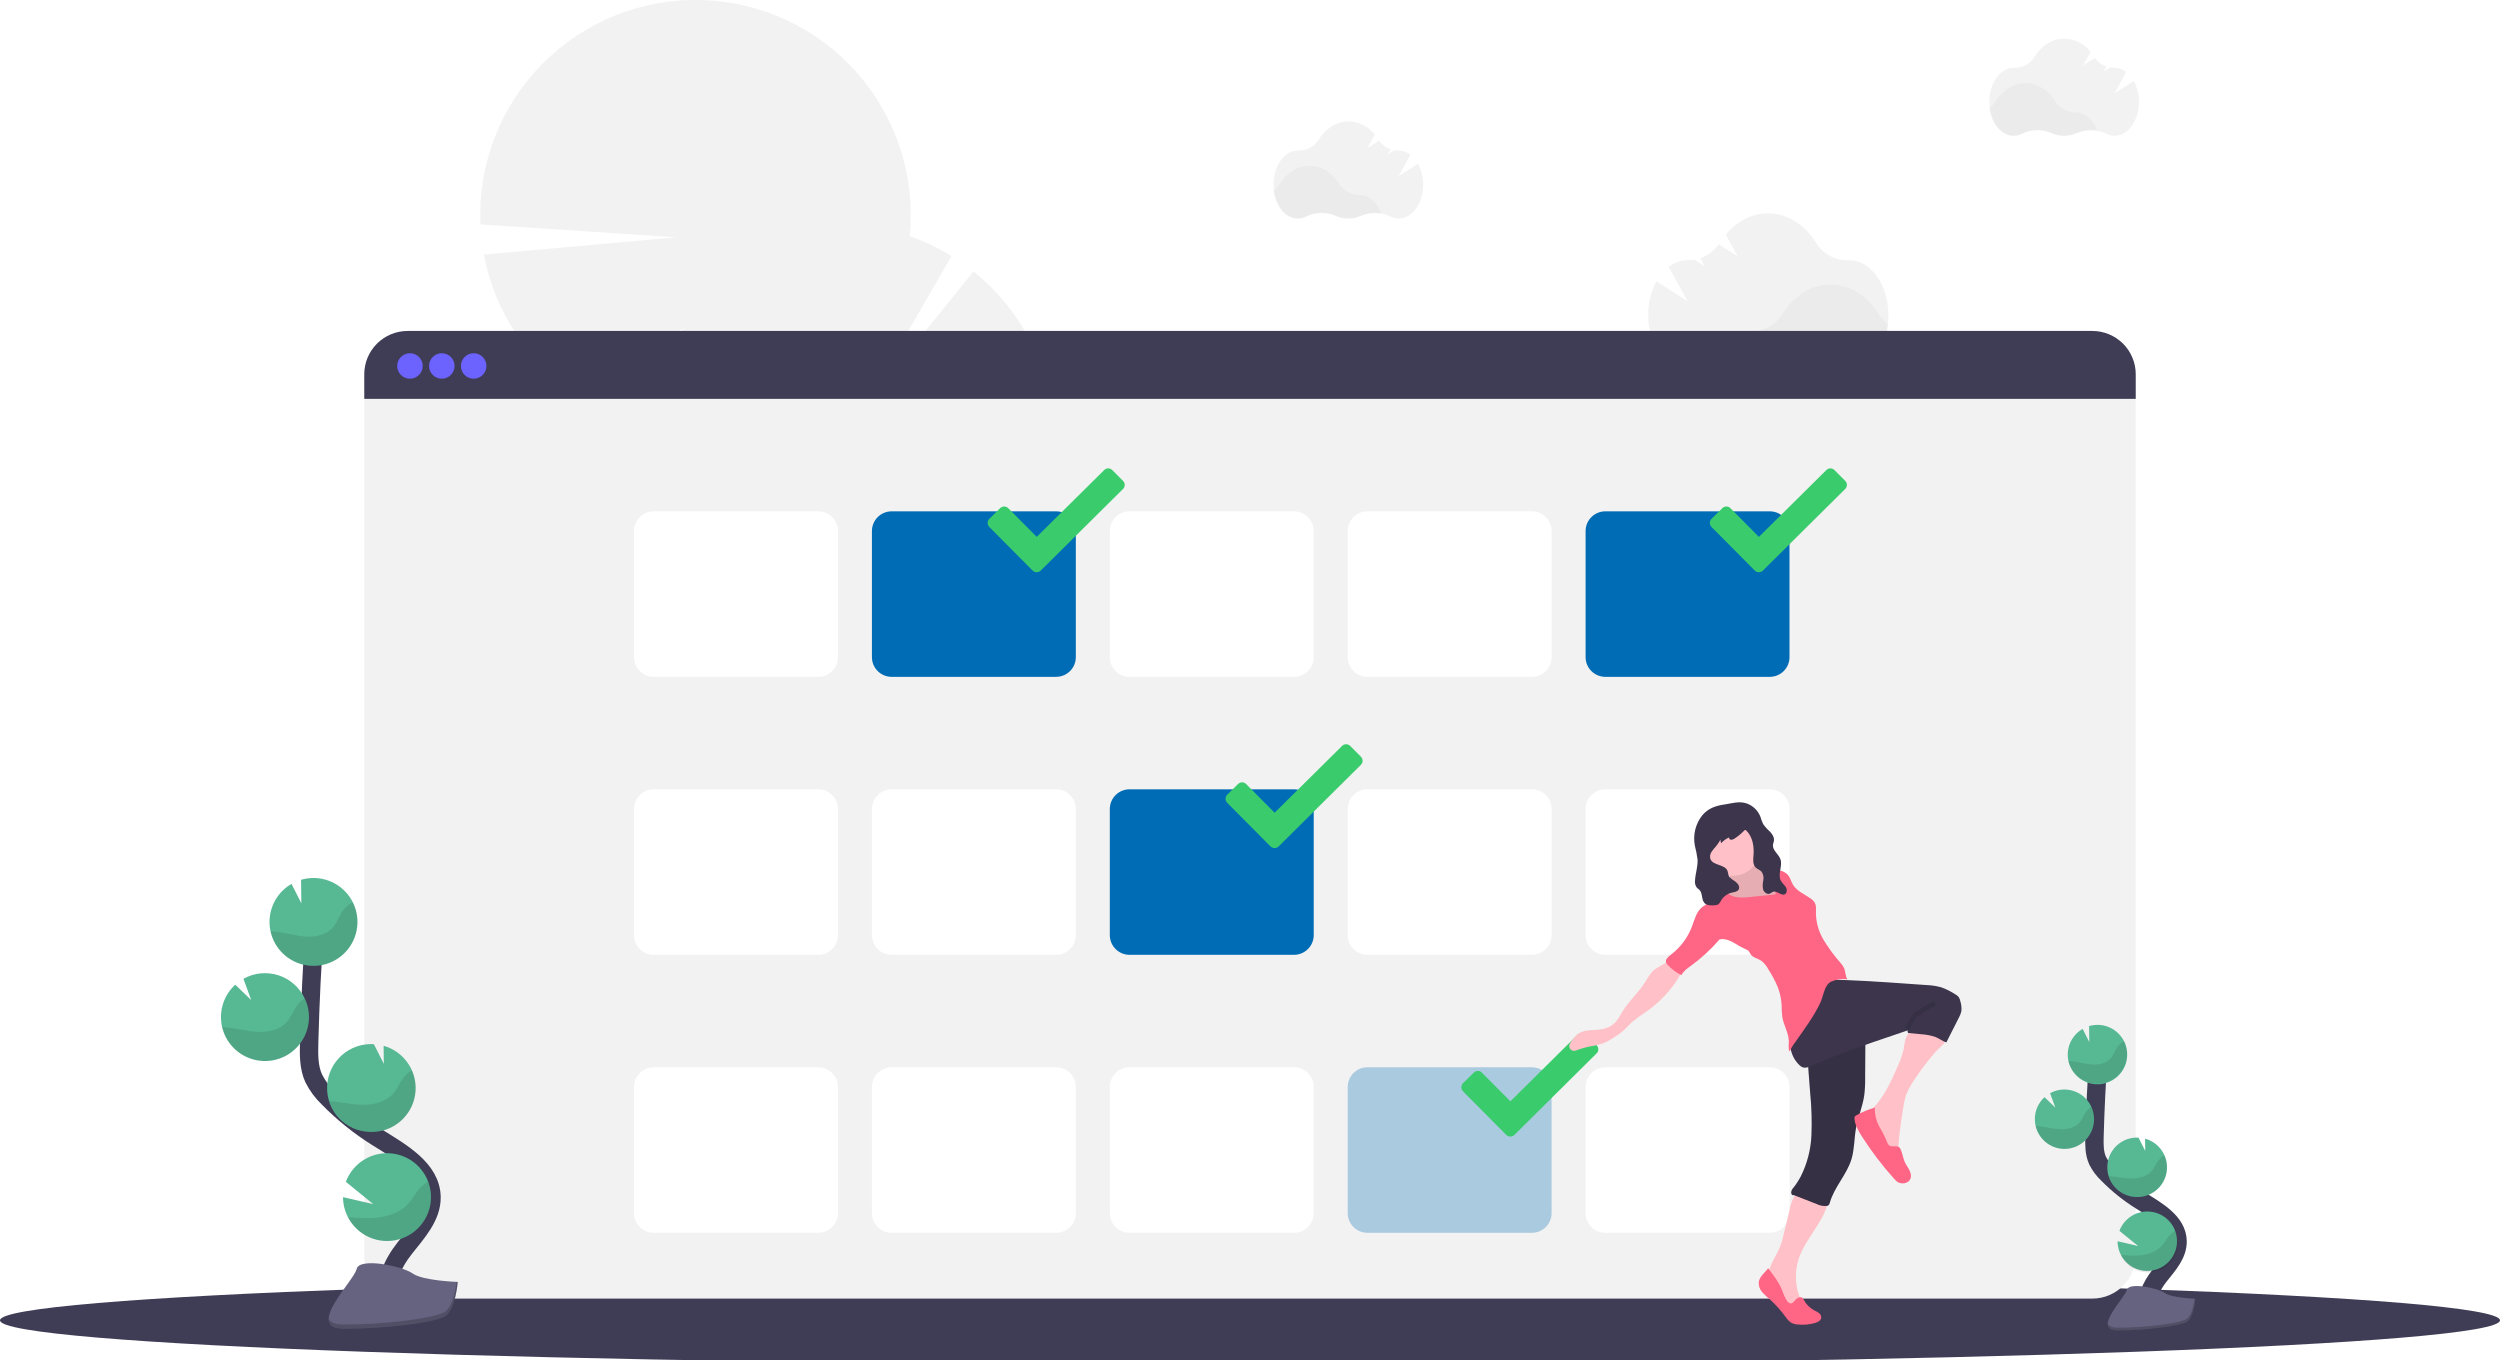 <svg width="544" height="296" viewBox="0 0 544 296" fill="none" xmlns="http://www.w3.org/2000/svg">
<rect x="0" y="0" width="544" height="296" fill="#808080" stroke="none"/>
<g clip-path="url(#clip0)">
<rect width="544" height="296" fill="white"/>
<g clip-path="url(#clip1)">
<path d="M211.836 59.066L188.265 88.234L207.053 55.714C204.184 53.952 201.135 52.503 197.957 51.392C198.59 44.997 197.898 38.54 195.924 32.424C193.95 26.308 190.737 20.663 186.483 15.842C182.23 11.021 177.029 7.127 171.203 4.402C165.377 1.677 159.053 0.18 152.622 0.005C146.192 -0.171 139.795 0.978 133.829 3.38C127.863 5.783 122.456 9.387 117.945 13.969C113.435 18.55 109.917 24.011 107.611 30.01C105.305 36.009 104.261 42.418 104.543 48.838L147.12 51.636L105.292 55.39C106.471 61.66 108.919 67.624 112.485 72.916C116.052 78.207 120.663 82.716 126.035 86.165L149.343 71.057L129.959 88.418C131.882 89.407 133.871 90.262 135.912 90.977C134.885 101.417 137.399 111.9 143.052 120.741C148.705 129.582 157.168 136.269 167.082 139.727C166.293 147.699 167.565 155.741 170.777 163.081C173.99 170.422 179.035 176.815 185.43 181.649C191.825 186.483 199.355 189.596 207.299 190.69C215.243 191.784 223.335 190.822 230.8 187.896C231.215 189.728 231.949 191.474 232.968 193.053C234.419 195.379 236.466 197.274 238.898 198.543C239.054 201.276 239.91 203.923 241.384 206.23C242.857 208.538 244.899 210.428 247.314 211.721C247.474 214.453 248.331 217.097 249.805 219.403C251.278 221.71 253.318 223.6 255.731 224.895C255.888 227.627 256.743 230.274 258.216 232.582C259.689 234.89 261.729 236.782 264.143 238.077C264.274 240.814 265.132 243.466 266.629 245.761C270.433 251.713 277.209 254.188 281.761 251.302C286.314 248.416 286.92 241.222 283.116 235.265C281.665 232.94 279.622 231.042 277.195 229.766C277.037 227.03 276.179 224.381 274.703 222.071C273.227 219.761 271.182 217.869 268.765 216.574C268.605 213.842 267.748 211.197 266.273 208.891C264.799 206.584 262.757 204.694 260.343 203.401C260.187 200.669 259.33 198.023 257.857 195.717C256.383 193.41 254.341 191.52 251.927 190.227C251.795 187.491 250.935 184.839 249.436 182.544C248.45 180.977 247.199 179.592 245.738 178.453C251.61 172.949 255.962 166.025 258.374 158.35C260.786 150.675 261.177 142.509 259.509 134.64C257.84 126.77 254.169 119.463 248.85 113.424C243.53 107.385 236.742 102.819 229.141 100.165C229.904 92.418 228.721 84.604 225.701 77.429C222.68 70.254 217.916 63.944 211.841 59.07L211.836 59.066Z" fill="#F2F2F2"/>
<path d="M308.545 35.651L304.339 38.315L306.895 33.675C306.173 33.092 305.277 32.767 304.349 32.751H304.284C303.992 32.755 303.699 32.734 303.411 32.687L301.982 33.61L302.597 32.497C301.587 32.146 300.714 31.485 300.101 30.609L297.55 32.225L299.163 29.297C298.484 28.422 297.619 27.709 296.63 27.209C295.641 26.709 294.554 26.435 293.446 26.407C290.788 26.407 288.426 27.986 286.901 30.442C286.448 31.174 285.809 31.773 285.049 32.178C284.289 32.584 283.436 32.782 282.575 32.751H282.432C279.501 32.751 277.126 36.071 277.126 40.139C277.126 44.207 279.501 47.55 282.432 47.55C283.076 47.548 283.711 47.389 284.28 47.088C285.278 46.604 286.368 46.342 287.477 46.321C288.585 46.299 289.685 46.519 290.7 46.964C291.559 47.346 292.489 47.543 293.429 47.543C294.37 47.543 295.3 47.346 296.159 46.964C297.167 46.527 298.256 46.313 299.354 46.334C300.453 46.356 301.533 46.613 302.523 47.088C303.093 47.389 303.727 47.548 304.372 47.55C307.302 47.55 309.678 44.235 309.678 40.139C309.682 38.572 309.293 37.029 308.545 35.651Z" fill="#F2F2F2"/>
<path opacity="0.03" d="M300.619 46.497C299.089 46.209 297.508 46.38 296.076 46.991C295.217 47.373 294.287 47.571 293.346 47.571C292.406 47.571 291.476 47.373 290.617 46.991C289.601 46.546 288.5 46.327 287.391 46.348C286.282 46.37 285.191 46.632 284.193 47.116C283.623 47.418 282.989 47.577 282.344 47.578C279.737 47.578 277.574 44.96 277.121 41.506C277.639 41.131 278.082 40.661 278.424 40.12C279.95 37.664 282.316 36.09 284.969 36.09C287.622 36.09 289.956 37.646 291.481 40.074C291.936 40.809 292.574 41.414 293.332 41.83C294.09 42.245 294.943 42.458 295.808 42.448H295.877C297.952 42.415 299.732 44.078 300.619 46.497Z" fill="black"/>
<path d="M464.304 17.643L460.098 20.307L462.654 15.667C461.932 15.084 461.036 14.759 460.108 14.743H460.043C459.75 14.747 459.458 14.726 459.169 14.679L457.741 15.602L458.356 14.489C457.346 14.138 456.472 13.477 455.86 12.601L453.309 14.217L454.922 11.29C454.243 10.414 453.378 9.701 452.389 9.201C451.4 8.701 450.312 8.427 449.204 8.399C446.547 8.399 444.185 9.978 442.66 12.435C442.206 13.166 441.567 13.765 440.808 14.171C440.048 14.576 439.194 14.774 438.334 14.743H438.19C435.26 14.743 432.884 18.063 432.884 22.131C432.884 26.199 435.26 29.542 438.19 29.542C438.835 29.54 439.469 29.381 440.039 29.08C441.036 28.596 442.127 28.334 443.235 28.313C444.344 28.291 445.444 28.511 446.459 28.956C447.318 29.338 448.248 29.535 449.188 29.535C450.129 29.535 451.058 29.338 451.917 28.956C452.925 28.52 454.015 28.305 455.113 28.327C456.211 28.348 457.292 28.605 458.282 29.08C458.852 29.382 459.486 29.54 460.131 29.542C463.061 29.542 465.437 26.227 465.437 22.131C465.441 20.564 465.052 19.021 464.304 17.643Z" fill="#F2F2F2"/>
<path opacity="0.03" d="M456.378 28.489C454.848 28.201 453.266 28.373 451.834 28.983C450.975 29.365 450.045 29.563 449.105 29.563C448.165 29.563 447.235 29.365 446.376 28.983C445.36 28.538 444.259 28.319 443.15 28.34C442.041 28.362 440.949 28.624 439.951 29.108C439.382 29.41 438.747 29.569 438.103 29.57C435.496 29.57 433.333 26.952 432.88 23.498C433.398 23.123 433.84 22.653 434.183 22.113C435.708 19.656 438.075 18.082 440.728 18.082C443.381 18.082 445.715 19.638 447.24 22.067C447.695 22.801 448.333 23.406 449.091 23.822C449.849 24.238 450.701 24.451 451.566 24.44H451.635C453.711 24.408 455.49 26.07 456.378 28.489Z" fill="black"/>
<path d="M360.436 61.231L367.212 65.535L363.107 58.078C364.271 57.152 365.71 56.64 367.198 56.623H367.304C367.768 56.63 368.232 56.596 368.691 56.522L370.979 57.971L369.985 56.189C371.606 55.62 373.007 54.557 373.992 53.151L378.092 55.746L375.531 51.041C377.93 48.169 381.161 46.423 384.715 46.423C388.981 46.423 392.775 48.954 395.23 52.888C395.953 54.066 396.975 55.034 398.192 55.691C399.41 56.349 400.779 56.673 402.163 56.632H402.394C407.099 56.632 410.912 61.961 410.912 68.536C410.912 75.111 407.099 80.444 402.394 80.444C401.357 80.44 400.338 80.185 399.422 79.701C397.82 78.923 396.068 78.503 394.288 78.469C392.507 78.434 390.741 78.787 389.11 79.502C387.729 80.119 386.233 80.438 384.719 80.438C383.206 80.438 381.71 80.119 380.329 79.502C378.71 78.802 376.959 78.457 375.195 78.491C373.431 78.525 371.695 78.938 370.105 79.701C369.198 80.172 368.192 80.421 367.17 80.426C362.46 80.426 358.647 75.097 358.647 68.518C358.622 65.977 359.237 63.472 360.436 61.231Z" fill="#F2F2F2"/>
<path opacity="0.03" d="M373.169 78.671C375.628 78.208 378.17 78.485 380.472 79.465C381.853 80.082 383.349 80.401 384.863 80.401C386.376 80.401 387.872 80.082 389.253 79.465C390.885 78.75 392.652 78.397 394.433 78.432C396.215 78.466 397.967 78.886 399.57 79.664C400.484 80.148 401.502 80.403 402.537 80.407C406.72 80.407 410.195 76.201 410.921 70.651C410.086 70.04 409.377 69.275 408.832 68.397C406.378 64.454 402.583 61.933 398.317 61.933C394.051 61.933 390.307 64.436 387.853 68.342C387.123 69.519 386.101 70.488 384.887 71.155C383.672 71.822 382.306 72.165 380.92 72.151H380.814C377.458 72.119 374.574 74.788 373.169 78.671Z" fill="black"/>
<path d="M272 297C422.221 297 544 292.659 544 287.303C544 281.948 422.221 277.607 272 277.607C121.779 277.607 0 281.948 0 287.303C0 292.659 121.779 297 272 297Z" fill="#3F3D56"/>
<path d="M455.296 72.017H88.704C83.491 72.017 79.266 76.239 79.266 81.446V273.142C79.266 278.349 83.491 282.571 88.704 282.571H455.296C460.508 282.571 464.734 278.349 464.734 273.142V81.446C464.734 76.239 460.508 72.017 455.296 72.017Z" fill="#F2F2F2"/>
<path d="M464.734 81.446V86.793H79.266V81.446C79.266 78.945 80.26 76.547 82.03 74.779C83.8 73.011 86.201 72.017 88.704 72.017H455.296C457.799 72.017 460.2 73.011 461.97 74.779C463.74 76.547 464.734 78.945 464.734 81.446Z" fill="#3F3D56"/>
<path d="M89.203 82.407C90.735 82.407 91.976 81.166 91.976 79.636C91.976 78.106 90.735 76.866 89.203 76.866C87.671 76.866 86.43 78.106 86.43 79.636C86.43 81.166 87.671 82.407 89.203 82.407Z" fill="#6C63FF"/>
<path d="M96.136 82.407C97.668 82.407 98.909 81.166 98.909 79.636C98.909 78.106 97.668 76.866 96.136 76.866C94.604 76.866 93.363 78.106 93.363 79.636C93.363 81.166 94.604 82.407 96.136 82.407Z" fill="#6C63FF"/>
<path d="M103.069 82.407C104.6 82.407 105.842 81.166 105.842 79.636C105.842 78.106 104.6 76.866 103.069 76.866C101.537 76.866 100.296 78.106 100.296 79.636C100.296 81.166 101.537 82.407 103.069 82.407Z" fill="#6C63FF"/>
<path d="M178.041 111.265H142.258C139.887 111.265 137.964 113.186 137.964 115.555V142.991C137.964 145.361 139.887 147.281 142.258 147.281H178.041C180.412 147.281 182.335 145.361 182.335 142.991V115.555C182.335 113.186 180.412 111.265 178.041 111.265Z" fill="white"/>
<path d="M229.807 111.265H194.024C191.652 111.265 189.73 113.186 189.73 115.555V142.991C189.73 145.361 191.652 147.281 194.024 147.281H229.807C232.178 147.281 234.1 145.361 234.1 142.991V115.555C234.1 113.186 232.178 111.265 229.807 111.265Z" fill="#006CB5"/>
<path d="M281.572 111.265H245.789C243.418 111.265 241.495 113.186 241.495 115.555V142.991C241.495 145.361 243.418 147.281 245.789 147.281H281.572C283.943 147.281 285.866 145.361 285.866 142.991V115.555C285.866 113.186 283.943 111.265 281.572 111.265Z" fill="white"/>
<path d="M333.338 111.265H297.555C295.183 111.265 293.261 113.186 293.261 115.555V142.991C293.261 145.361 295.183 147.281 297.555 147.281H333.338C335.709 147.281 337.631 145.361 337.631 142.991V115.555C337.631 113.186 335.709 111.265 333.338 111.265Z" fill="white"/>
<path d="M385.103 111.265H349.32C346.949 111.265 345.026 113.186 345.026 115.555V142.991C345.026 145.361 346.949 147.281 349.32 147.281H385.103C387.474 147.281 389.397 145.361 389.397 142.991V115.555C389.397 113.186 387.474 111.265 385.103 111.265Z" fill="#006CB5"/>
<path d="M178.041 171.753H142.258C139.887 171.753 137.964 173.674 137.964 176.043V203.479C137.964 205.848 139.887 207.769 142.258 207.769H178.041C180.412 207.769 182.335 205.848 182.335 203.479V176.043C182.335 173.674 180.412 171.753 178.041 171.753Z" fill="white"/>
<path d="M229.807 171.753H194.024C191.652 171.753 189.73 173.674 189.73 176.043V203.479C189.73 205.848 191.652 207.769 194.024 207.769H229.807C232.178 207.769 234.1 205.848 234.1 203.479V176.043C234.1 173.674 232.178 171.753 229.807 171.753Z" fill="white"/>
<path d="M281.572 171.753H245.789C243.418 171.753 241.495 173.674 241.495 176.043V203.479C241.495 205.848 243.418 207.769 245.789 207.769H281.572C283.943 207.769 285.866 205.848 285.866 203.479V176.043C285.866 173.674 283.943 171.753 281.572 171.753Z" fill="#006CB5"/>
<path d="M333.338 171.753H297.555C295.183 171.753 293.261 173.674 293.261 176.043V203.479C293.261 205.848 295.183 207.769 297.555 207.769H333.338C335.709 207.769 337.631 205.848 337.631 203.479V176.043C337.631 173.674 335.709 171.753 333.338 171.753Z" fill="white"/>
<path d="M385.103 171.753H349.32C346.949 171.753 345.026 173.674 345.026 176.043V203.479C345.026 205.848 346.949 207.769 349.32 207.769H385.103C387.474 207.769 389.397 205.848 389.397 203.479V176.043C389.397 173.674 387.474 171.753 385.103 171.753Z" fill="white"/>
<path d="M178.041 232.241H142.258C139.887 232.241 137.964 234.162 137.964 236.531V263.967C137.964 266.336 139.887 268.257 142.258 268.257H178.041C180.412 268.257 182.335 266.336 182.335 263.967V236.531C182.335 234.162 180.412 232.241 178.041 232.241Z" fill="white"/>
<path d="M229.807 232.241H194.024C191.652 232.241 189.73 234.162 189.73 236.531V263.967C189.73 266.336 191.652 268.257 194.024 268.257H229.807C232.178 268.257 234.1 266.336 234.1 263.967V236.531C234.1 234.162 232.178 232.241 229.807 232.241Z" fill="white"/>
<path d="M281.572 232.241H245.789C243.418 232.241 241.495 234.162 241.495 236.531V263.967C241.495 266.336 243.418 268.257 245.789 268.257H281.572C283.943 268.257 285.866 266.336 285.866 263.967V236.531C285.866 234.162 283.943 232.241 281.572 232.241Z" fill="white"/>
<path opacity="0.3" d="M333.338 232.241H297.555C295.183 232.241 293.261 234.162 293.261 236.531V263.967C293.261 266.336 295.183 268.257 297.555 268.257H333.338C335.709 268.257 337.631 266.336 337.631 263.967V236.531C337.631 234.162 335.709 232.241 333.338 232.241Z" fill="#006CB5"/>
<path d="M385.103 232.241H349.32C346.949 232.241 345.026 234.162 345.026 236.531V263.967C345.026 266.336 346.949 268.257 349.32 268.257H385.103C387.474 268.257 389.397 266.336 389.397 263.967V236.531C389.397 234.162 387.474 232.241 385.103 232.241Z" fill="white"/>
<path d="M244.37 104.635L242.031 102.285C241.916 102.168 241.779 102.076 241.628 102.013C241.477 101.95 241.315 101.917 241.151 101.917C240.987 101.917 240.825 101.95 240.674 102.013C240.523 102.076 240.386 102.168 240.27 102.285L225.591 116.825L219.384 110.573C219.27 110.457 219.134 110.366 218.984 110.303C218.834 110.241 218.673 110.209 218.511 110.209C218.348 110.209 218.187 110.241 218.037 110.303C217.887 110.366 217.751 110.457 217.637 110.573L215.275 112.905C215.043 113.14 214.913 113.456 214.913 113.786C214.913 114.117 215.043 114.433 215.275 114.668L224.699 124.157C224.935 124.389 225.252 124.519 225.582 124.519C225.912 124.519 226.23 124.389 226.465 124.157L244.37 106.399C244.487 106.283 244.58 106.146 244.644 105.995C244.707 105.843 244.74 105.681 244.74 105.517C244.74 105.353 244.707 105.19 244.644 105.039C244.58 104.887 244.487 104.75 244.37 104.635Z" fill="#3ACC6C"/>
<path d="M401.516 104.635L399.177 102.285C399.062 102.168 398.925 102.076 398.773 102.013C398.622 101.95 398.46 101.917 398.296 101.917C398.133 101.917 397.97 101.95 397.819 102.013C397.668 102.076 397.531 102.168 397.416 102.285L382.737 116.825L376.529 110.573C376.415 110.457 376.279 110.366 376.129 110.303C375.979 110.241 375.818 110.209 375.656 110.209C375.493 110.209 375.332 110.241 375.183 110.303C375.033 110.366 374.897 110.457 374.782 110.573L372.42 112.905C372.188 113.14 372.058 113.456 372.058 113.786C372.058 114.117 372.188 114.433 372.42 114.668L381.845 124.157C382.08 124.389 382.397 124.519 382.727 124.519C383.058 124.519 383.375 124.389 383.61 124.157L401.516 106.399C401.633 106.283 401.726 106.146 401.789 105.995C401.853 105.843 401.885 105.681 401.885 105.517C401.885 105.353 401.853 105.19 401.789 105.039C401.726 104.887 401.633 104.75 401.516 104.635Z" fill="#3ACC6C"/>
<path d="M296.136 164.661L293.797 162.311C293.682 162.194 293.545 162.102 293.394 162.039C293.242 161.976 293.08 161.944 292.917 161.944C292.753 161.944 292.591 161.976 292.439 162.039C292.288 162.102 292.151 162.194 292.036 162.311L277.357 176.851L271.15 170.599C271.035 170.484 270.899 170.392 270.749 170.33C270.599 170.267 270.438 170.235 270.276 170.235C270.114 170.235 269.953 170.267 269.803 170.33C269.653 170.392 269.517 170.484 269.402 170.599L267.041 172.931C266.809 173.166 266.679 173.483 266.679 173.813C266.679 174.143 266.809 174.459 267.041 174.695L276.465 184.183C276.7 184.415 277.017 184.545 277.348 184.545C277.678 184.545 277.995 184.415 278.23 184.183L296.136 166.425C296.253 166.31 296.346 166.172 296.409 166.021C296.473 165.87 296.505 165.707 296.505 165.543C296.505 165.379 296.473 165.216 296.409 165.065C296.346 164.913 296.253 164.776 296.136 164.661Z" fill="#3ACC6C"/>
<path d="M347.439 227.457L345.1 225.107C344.985 224.991 344.848 224.899 344.697 224.836C344.546 224.773 344.384 224.74 344.22 224.74C344.056 224.74 343.894 224.773 343.743 224.836C343.592 224.899 343.455 224.991 343.339 225.107L328.66 239.647L322.453 233.395C322.339 233.28 322.203 233.189 322.053 233.126C321.903 233.064 321.742 233.031 321.579 233.031C321.417 233.031 321.256 233.064 321.106 233.126C320.956 233.189 320.82 233.28 320.706 233.395L318.344 235.704C318.112 235.939 317.982 236.256 317.982 236.586C317.982 236.916 318.112 237.233 318.344 237.468L327.768 246.957C328.003 247.188 328.321 247.318 328.651 247.318C328.981 247.318 329.298 247.188 329.534 246.957L347.439 229.198C347.668 228.967 347.797 228.654 347.797 228.328C347.797 228.002 347.668 227.689 347.439 227.457Z" fill="#3ACC6C"/>
<path d="M467.923 285.535C466.537 282.991 468.108 279.869 469.906 277.602C471.704 275.335 473.885 272.985 473.839 270.081C473.77 265.925 469.356 263.468 465.829 261.266C463.211 259.633 460.797 257.694 458.638 255.49C457.733 254.642 456.985 253.642 456.428 252.535C455.698 250.909 455.717 249.062 455.763 247.285C455.92 241.356 456.214 235.432 456.646 229.512" stroke="#3F3D56" stroke-width="4" stroke-miterlimit="10"/>
<path d="M449.944 229.189C449.993 228.104 450.315 227.048 450.881 226.12C451.446 225.192 452.237 224.421 453.179 223.879L454.631 226.751L454.584 223.274C455.279 223.071 456.002 222.983 456.724 223.015C458.001 223.078 459.231 223.517 460.258 224.277C461.286 225.036 462.065 226.083 462.498 227.285C462.93 228.487 462.997 229.79 462.689 231.03C462.381 232.269 461.712 233.39 460.767 234.25C459.822 235.11 458.643 235.672 457.38 235.863C456.116 236.055 454.823 235.868 453.665 235.327C452.508 234.786 451.536 233.914 450.874 232.821C450.212 231.729 449.888 230.465 449.944 229.189Z" fill="#57B894"/>
<path d="M461.499 273.05C462.179 274.367 463.292 275.411 464.651 276.006C466.011 276.601 467.533 276.712 468.964 276.319C470.395 275.926 471.647 275.054 472.511 273.848C473.375 272.643 473.797 271.177 473.708 269.697C473.619 268.217 473.024 266.813 472.021 265.72C471.019 264.627 469.671 263.911 468.203 263.692C466.736 263.473 465.237 263.765 463.959 264.519C462.682 265.273 461.702 266.442 461.185 267.832L465.238 271.124L460.778 270.094C460.779 271.123 461.027 272.136 461.499 273.05Z" fill="#57B894"/>
<path d="M464.734 260.467C466.328 260.55 467.897 260.04 469.138 259.037C470.38 258.034 471.206 256.608 471.458 255.033C471.71 253.458 471.371 251.846 470.505 250.506C469.639 249.166 468.308 248.193 466.768 247.774L466.805 250.443L465.335 247.538C464.484 247.497 463.633 247.624 462.831 247.911C462.029 248.199 461.292 248.643 460.662 249.216C460.032 249.789 459.522 250.481 459.16 251.252C458.798 252.022 458.593 252.857 458.555 253.707C458.517 254.455 458.61 255.204 458.832 255.919C459.226 257.193 460.005 258.313 461.062 259.127C462.118 259.942 463.401 260.41 464.734 260.467Z" fill="#57B894"/>
<path d="M448.964 250C449.96 250.036 450.951 249.842 451.859 249.434C452.767 249.025 453.569 248.412 454.202 247.643C454.834 246.874 455.28 245.969 455.505 244.999C455.73 244.03 455.728 243.021 455.499 242.052C455.27 241.084 454.82 240.181 454.184 239.415C453.548 238.648 452.744 238.039 451.833 237.634C450.923 237.229 449.932 237.04 448.936 237.081C447.94 237.122 446.968 237.392 446.094 237.87L447.24 241.009L444.883 238.747C443.62 239.903 442.867 241.512 442.789 243.221C442.758 243.822 442.813 244.423 442.951 245.008C443.271 246.381 444.032 247.613 445.118 248.514C446.203 249.415 447.554 249.937 448.964 250Z" fill="#57B894"/>
<path opacity="0.1" d="M450.813 230.916C452.31 231.077 453.766 231.544 455.268 231.636C456.77 231.728 458.42 231.373 459.373 230.205C459.881 229.577 460.14 228.783 460.57 228.095C460.98 227.455 461.542 226.927 462.206 226.557C462.597 227.374 462.812 228.265 462.837 229.17C462.862 230.076 462.696 230.977 462.349 231.814C462.003 232.652 461.485 233.407 460.828 234.031C460.17 234.656 459.389 235.135 458.534 235.438C457.68 235.741 456.771 235.862 455.867 235.792C454.963 235.721 454.083 235.462 453.286 235.03C452.489 234.599 451.791 234.004 451.238 233.286C450.686 232.568 450.29 231.741 450.078 230.86C450.324 230.87 450.569 230.888 450.813 230.916Z" fill="black"/>
<path opacity="0.1" d="M448.964 250C450.083 250.056 451.197 249.822 452.198 249.319C453.199 248.817 454.052 248.063 454.674 247.132C455.296 246.202 455.665 245.125 455.746 244.009C455.827 242.893 455.616 241.775 455.134 240.765C454.62 241.11 454.177 241.553 453.831 242.067C453.369 242.764 453.087 243.572 452.546 244.209C451.534 245.396 449.81 245.784 448.243 245.715C446.676 245.645 445.165 245.197 443.621 245.054C443.404 245.054 443.187 245.022 442.965 245.017C443.286 246.387 444.046 247.614 445.128 248.513C446.211 249.412 447.558 249.934 448.964 250Z" fill="black"/>
<path opacity="0.1" d="M464.734 260.467C465.842 260.523 466.946 260.294 467.94 259.8C468.934 259.307 469.784 258.567 470.409 257.65C471.034 256.734 471.412 255.673 471.508 254.568C471.603 253.464 471.413 252.353 470.955 251.343C470.417 251.694 469.947 252.14 469.569 252.659C469.065 253.37 468.75 254.188 468.182 254.843C467.087 256.062 465.247 256.492 463.592 256.455C461.938 256.418 460.436 256.025 458.841 255.901C459.232 257.176 460.008 258.3 461.063 259.117C462.118 259.935 463.4 260.406 464.734 260.467Z" fill="black"/>
<path opacity="0.1" d="M461.499 273.05C462.201 274.616 463.497 275.841 465.102 276.453C466.707 277.065 468.49 277.015 470.059 276.314C471.627 275.613 472.852 274.318 473.465 272.714C474.078 271.111 474.028 269.33 473.326 267.763C472.79 268.111 472.31 268.539 471.903 269.032C471.283 269.78 470.877 270.635 470.165 271.341C468.838 272.643 466.698 273.188 464.79 273.23C463.69 273.235 462.591 273.175 461.499 273.05Z" fill="black"/>
<path d="M477.708 282.603C477.708 282.603 472.587 282.446 471.043 281.347C469.499 280.248 463.186 278.941 462.788 280.701C462.391 282.46 455.093 289.474 460.87 289.501C466.648 289.529 474.301 288.578 475.845 287.654C477.389 286.731 477.708 282.603 477.708 282.603Z" fill="#656380"/>
<path opacity="0.2" d="M460.768 288.892C466.55 288.938 474.2 287.991 475.739 287.045C476.913 286.329 477.38 283.771 477.537 282.589H477.708C477.708 282.589 477.384 286.717 475.859 287.668C474.334 288.619 466.666 289.552 460.884 289.515C459.215 289.515 458.642 288.91 458.675 288.033C458.892 288.55 459.525 288.869 460.768 288.892Z" fill="black"/>
<path d="M85.177 283.263C83.148 279.514 85.45 274.915 88.094 271.567C90.738 268.22 93.964 264.743 93.899 260.486C93.797 254.358 87.29 250.743 82.085 247.492C78.227 245.083 74.668 242.225 71.483 238.978C70.158 237.725 69.063 236.25 68.247 234.619C67.17 232.223 67.203 229.498 67.272 226.871C67.494 218.129 67.925 209.394 68.566 200.667" stroke="#3F3D56" stroke-width="4" stroke-miterlimit="10"/>
<path d="M58.657 200.182C58.728 198.579 59.203 197.019 60.037 195.647C60.872 194.274 62.039 193.135 63.431 192.333L65.576 196.567L65.511 191.442C67.457 190.869 69.534 190.93 71.443 191.613C73.352 192.297 74.995 193.57 76.133 195.247C77.271 196.924 77.846 198.919 77.775 200.944C77.705 202.969 76.992 204.919 75.739 206.513C74.487 208.106 72.76 209.261 70.808 209.811C68.855 210.36 66.779 210.275 64.878 209.569C62.977 208.862 61.35 207.571 60.232 205.88C59.114 204.19 58.562 202.188 58.657 200.164V200.182Z" fill="#57B894"/>
<path d="M75.716 264.858C76.72 266.807 78.364 268.352 80.372 269.234C82.381 270.116 84.632 270.281 86.748 269.702C88.864 269.122 90.716 267.834 91.994 266.052C93.271 264.27 93.897 262.104 93.766 259.916C93.634 257.728 92.754 255.652 91.272 254.035C89.79 252.419 87.797 251.361 85.626 251.039C83.456 250.716 81.241 251.149 79.353 252.265C77.464 253.38 76.017 255.111 75.254 257.166L81.226 262.019L74.644 260.499C74.648 262.017 75.016 263.512 75.716 264.858Z" fill="#57B894"/>
<path d="M80.44 246.306C82.785 246.412 85.087 245.653 86.908 244.173C88.729 242.694 89.943 240.597 90.317 238.282C90.692 235.967 90.201 233.595 88.939 231.618C87.677 229.641 85.731 228.196 83.472 227.559L83.523 231.493L81.355 227.213H81.332C80.066 227.134 78.796 227.308 77.597 227.724C76.399 228.14 75.295 228.79 74.35 229.636C73.406 230.483 72.639 231.508 72.095 232.653C71.551 233.798 71.24 235.04 71.181 236.307C71.121 237.573 71.315 238.838 71.75 240.029C72.185 241.22 72.853 242.312 73.715 243.243C74.576 244.173 75.615 244.923 76.769 245.449C77.924 245.975 79.172 246.266 80.44 246.306Z" fill="#57B894"/>
<path d="M57.219 230.87C59.753 230.986 62.23 230.093 64.105 228.387C65.981 226.68 67.101 224.3 67.221 221.769C67.294 220.206 66.976 218.649 66.297 217.239C65.738 216.053 64.94 214.995 63.953 214.13C62.966 213.265 61.811 212.613 60.561 212.214C59.311 211.815 57.992 211.678 56.686 211.811C55.38 211.944 54.116 212.344 52.972 212.987L54.659 217.604L51.183 214.27C49.792 215.545 48.809 217.203 48.359 219.035C47.909 220.867 48.012 222.792 48.654 224.565C49.297 226.339 50.45 227.883 51.969 229.004C53.489 230.124 55.306 230.77 57.192 230.86L57.219 230.87Z" fill="#57B894"/>
<path opacity="0.1" d="M59.946 202.727C62.151 202.971 64.3 203.65 66.514 203.793C68.728 203.936 71.164 203.401 72.564 201.678C73.317 200.755 73.697 199.582 74.334 198.571C74.939 197.629 75.766 196.851 76.742 196.304C77.358 197.515 77.709 198.844 77.77 200.201C77.831 201.559 77.602 202.914 77.098 204.176C76.594 205.438 75.826 206.578 74.846 207.52C73.866 208.462 72.696 209.185 71.414 209.639C70.132 210.094 68.768 210.271 67.413 210.157C66.058 210.044 64.742 209.643 63.554 208.981C62.366 208.319 61.333 207.412 60.523 206.32C59.714 205.228 59.147 203.976 58.86 202.648C59.221 202.662 59.586 202.69 59.946 202.727Z" fill="black"/>
<path opacity="0.1" d="M57.219 230.87C59.753 230.986 62.23 230.093 64.105 228.387C65.981 226.68 67.101 224.3 67.221 221.769C67.294 220.206 66.976 218.649 66.297 217.239C65.538 217.75 64.885 218.402 64.374 219.16C63.695 220.19 63.279 221.376 62.479 222.318C60.991 224.068 58.444 224.627 56.138 224.535C53.831 224.442 51.599 223.777 49.302 223.565C48.983 223.537 48.66 223.514 48.336 223.505C48.811 225.532 49.936 227.348 51.54 228.677C53.143 230.007 55.138 230.777 57.219 230.87Z" fill="black"/>
<path opacity="0.1" d="M80.44 246.306C82.073 246.383 83.698 246.04 85.16 245.311C86.623 244.582 87.874 243.491 88.794 242.141C89.714 240.792 90.272 239.229 90.416 237.603C90.56 235.976 90.284 234.34 89.614 232.851C88.828 233.37 88.143 234.029 87.595 234.795C86.85 235.843 86.388 237.048 85.515 238.027C83.902 239.823 81.189 240.455 78.744 240.4C76.377 240.345 74.094 239.767 71.742 239.587C72.325 241.465 73.472 243.117 75.029 244.319C76.585 245.521 78.475 246.215 80.44 246.306Z" fill="black"/>
<path opacity="0.1" d="M75.716 264.858C76.837 267.031 78.748 268.693 81.057 269.501C83.366 270.31 85.897 270.204 88.131 269.205C90.364 268.207 92.129 266.391 93.064 264.132C93.998 261.873 94.031 259.342 93.155 257.06C92.368 257.57 91.659 258.192 91.052 258.907C90.127 260.015 89.545 261.271 88.491 262.305C86.536 264.221 83.379 265.011 80.569 265.075C78.949 265.099 77.328 265.026 75.716 264.858Z" fill="black"/>
<path d="M99.602 278.946C99.602 278.946 92.055 278.715 89.776 277.099C87.498 275.483 78.166 273.548 77.602 276.143C77.038 278.738 66.255 289.072 74.778 289.123C83.301 289.174 94.583 287.798 96.852 286.412C99.122 285.027 99.602 278.946 99.602 278.946Z" fill="#656380"/>
<path opacity="0.2" d="M74.644 288.213C83.167 288.282 94.449 286.888 96.718 285.507C98.447 284.455 99.14 280.678 99.367 278.937H99.621C99.621 278.937 99.159 285.018 96.871 286.398C94.583 287.779 83.319 289.169 74.797 289.109C72.338 289.109 71.487 288.213 71.534 286.92C71.871 287.71 72.795 288.199 74.644 288.213Z" fill="black"/>
<path d="M398.068 260.241C397.99 260.435 397.94 260.638 397.92 260.846C397.185 265.68 392.956 269.249 391.412 273.89C390.422 276.907 390.617 280.186 391.957 283.065C392.198 283.468 392.342 283.922 392.378 284.39C392.378 284.852 392.008 285.355 391.541 285.313C390.423 285.239 389.54 284.39 388.606 283.79C387.439 283.071 386.424 282.129 385.621 281.019C385.222 280.461 384.939 279.83 384.788 279.162C384.636 278.493 384.619 277.802 384.738 277.127C385.293 274.606 387.22 272.357 387.821 269.845L389.397 263.33C389.612 262.102 390.05 260.923 390.691 259.853C390.938 259.43 391.323 259.104 391.782 258.93C392.051 258.864 392.328 258.842 392.604 258.865C394.43 258.943 396.33 259.627 398.068 260.241Z" fill="#FFC1C7"/>
<path d="M391.592 282.298C391.759 282.262 391.932 282.274 392.091 282.335C392.303 282.48 392.464 282.686 392.553 282.926C393.052 283.85 393.808 284.608 394.73 285.11C395.103 285.275 395.459 285.476 395.793 285.71C395.96 285.83 396.093 285.988 396.183 286.172C396.273 286.356 396.315 286.559 396.306 286.763C396.233 287.368 395.572 287.687 394.989 287.867C393.739 288.232 392.429 288.346 391.135 288.204C390.65 288.176 390.177 288.043 389.748 287.816C389.328 287.525 388.966 287.159 388.68 286.736C387.668 285.337 386.522 284.04 385.26 282.862C384.618 282.356 384.018 281.798 383.467 281.195C383.193 280.891 382.985 280.534 382.855 280.146C382.725 279.759 382.677 279.349 382.713 278.941C382.894 277.741 384.031 276.956 384.747 275.972C385.898 277.45 387.058 278.951 387.761 280.687C387.992 281.385 388.279 282.063 388.62 282.714C388.948 283.254 389.42 283.877 390.007 283.526C390.594 283.176 390.737 282.446 391.592 282.298Z" fill="#FF6584"/>
<path d="M405.486 224.812C405.831 225.679 405.972 226.614 405.897 227.545L405.855 234.439C405.882 235.78 405.811 237.121 405.643 238.451C405.278 240.848 404.293 243.115 403.863 245.502C403.457 247.742 403.535 250.069 402.874 252.248C401.848 255.623 399.131 258.297 398.174 261.695C398.138 261.901 398.044 262.092 397.901 262.245C397.789 262.334 397.655 262.392 397.513 262.411C396.748 262.482 395.978 262.338 395.29 261.995L390.321 260.047C389.979 260.195 389.743 259.802 389.762 259.424C389.82 259.052 389.993 258.709 390.256 258.44C390.862 257.669 391.397 256.845 391.856 255.979C393.243 253.205 394.03 250.17 394.167 247.072C394.292 243.991 394.201 240.905 393.894 237.837C393.724 235.615 393.555 233.395 393.385 231.179C393.307 230.122 393.247 228.977 393.848 228.095C394.449 227.213 395.47 226.848 396.454 226.543C399.393 225.64 402.421 225.06 405.486 224.812Z" fill="#3C354C"/>
<path opacity="0.1" d="M405.486 224.812C405.831 225.679 405.972 226.614 405.897 227.545L405.855 234.439C405.882 235.78 405.811 237.121 405.643 238.451C405.278 240.848 404.293 243.115 403.863 245.502C403.457 247.742 403.535 250.069 402.874 252.248C401.848 255.623 399.131 258.297 398.174 261.695C398.138 261.901 398.044 262.092 397.901 262.245C397.789 262.334 397.655 262.392 397.513 262.411C396.748 262.482 395.978 262.338 395.29 261.995L390.321 260.047C389.979 260.195 389.743 259.802 389.762 259.424C389.82 259.052 389.993 258.709 390.256 258.44C390.862 257.669 391.397 256.845 391.856 255.979C393.243 253.205 394.03 250.17 394.167 247.072C394.292 243.991 394.201 240.905 393.894 237.837C393.724 235.615 393.555 233.395 393.385 231.179C393.307 230.122 393.247 228.977 393.848 228.095C394.449 227.213 395.47 226.848 396.454 226.543C399.393 225.64 402.421 225.06 405.486 224.812Z" fill="black"/>
<path d="M416.366 235.256C415.681 236.246 415.123 237.318 414.706 238.447C414.453 239.296 414.266 240.164 414.147 241.042C413.5 245.119 412.848 249.233 413.098 253.352C412.695 253.447 412.275 253.445 411.873 253.346C411.471 253.246 411.099 253.052 410.787 252.779C410.165 252.229 409.652 251.566 409.276 250.826C408.806 250.027 408.391 249.197 408.032 248.342C407.239 246.423 406.838 244.365 406.854 242.289C406.841 242.12 406.87 241.95 406.937 241.795C407.002 241.685 407.085 241.586 407.182 241.504C409.895 238.936 411.457 235.413 412.95 231.992C413.485 230.874 413.9 229.702 414.189 228.496C414.434 227.277 414.452 225.929 415.224 224.955C415.917 224.087 417.073 223.722 418.154 223.57C418.941 223.43 419.748 223.463 420.521 223.667C421.362 223.925 423.354 224.909 423.47 225.901C423.585 226.894 421.81 228.164 421.233 228.824C419.458 230.849 417.832 232.999 416.366 235.256Z" fill="#FFC1C7"/>
<path d="M414.716 253.315C415.307 254.308 416.135 255.416 415.714 256.487C415.293 257.558 413.754 257.798 412.83 257.138C412.564 256.935 412.322 256.703 412.109 256.445C409.556 253.598 407.238 250.55 405.176 247.331C404.409 246.135 403.66 244.86 403.531 243.447C403.507 243.291 403.529 243.13 403.595 242.986C403.686 242.854 403.81 242.748 403.956 242.681C405.218 241.967 406.562 241.409 407.958 241.019C407.925 242.6 408.335 244.16 409.142 245.521C409.732 246.506 410.242 247.538 410.667 248.605C410.981 249.381 411.305 249.441 412.114 249.45C412.765 249.45 413.232 249.372 413.546 250.032C414.045 251.066 414.082 252.253 414.716 253.315Z" fill="#FF6584"/>
<path d="M397.393 213.143C403.336 213.236 409.271 213.651 415.201 214.067L419.056 214.339C420.191 214.373 421.319 214.54 422.416 214.838C423.46 215.216 424.459 215.71 425.392 216.311C425.712 216.473 425.996 216.7 426.224 216.976C426.402 217.257 426.521 217.571 426.575 217.899C426.794 218.588 426.868 219.314 426.793 220.033C426.678 220.546 426.487 221.04 426.224 221.496L423.525 226.825C422.661 226.543 421.991 225.98 421.145 225.647C420.126 225.304 419.066 225.102 417.993 225.047L415.182 224.77C415.09 224.601 415.062 224.404 415.104 224.216C412.636 225.075 410.177 225.874 407.709 226.732C403.179 228.307 398.641 229.886 394.278 231.881C393.63 232.176 392.891 232.486 392.23 232.236C391.992 232.135 391.774 231.991 391.588 231.812C390.507 230.784 389.807 229.422 389.6 227.947C389.395 226.482 389.417 224.995 389.665 223.537C390.081 220.531 390.991 217.387 393.293 215.406C394.509 214.33 395.784 213.102 397.393 213.143Z" fill="#3C354C"/>
<path opacity="0.1" d="M421.038 218.333C419.71 218.978 418.433 219.725 417.221 220.568C417.039 220.687 416.87 220.825 416.717 220.979C416.605 221.108 416.501 221.243 416.407 221.386C415.811 222.159 415.368 223.04 415.104 223.981" stroke="black" stroke-miterlimit="10"/>
<path d="M359.863 211.135C359.031 211.832 358.541 212.839 357.954 213.753C356.544 215.969 354.52 217.752 353.129 219.982C352.532 220.942 352.038 222.004 351.187 222.752C350.17 223.676 348.765 223.994 347.407 224.101C346.182 224.188 344.888 224.128 343.806 224.715C342.882 225.223 342.235 226.141 341.643 227.023V227.051C341.52 227.236 341.459 227.455 341.469 227.676C341.478 227.898 341.559 228.111 341.698 228.284C341.837 228.457 342.028 228.581 342.242 228.638C342.457 228.696 342.684 228.683 342.891 228.603C343.885 228.218 344.91 227.92 345.955 227.711C346.878 227.571 347.789 227.364 348.682 227.093C349.54 226.75 350.359 226.315 351.123 225.795C351.794 225.395 352.435 224.946 353.041 224.452C353.785 223.819 354.427 223.066 355.13 222.397C356.159 221.55 357.24 220.766 358.365 220.051C361.324 217.981 363.791 215.287 365.594 212.16C365.81 211.854 365.925 211.487 365.922 211.112C365.856 210.767 365.696 210.448 365.46 210.188C364.642 209.149 363.898 208.3 362.761 209.265C361.864 210.008 360.741 210.373 359.863 211.135Z" fill="#FFC1C7"/>
<path d="M383.116 188.634C383.125 188.93 383.229 189.215 383.411 189.447C383.716 189.756 384.22 189.692 384.655 189.664C385.248 189.605 385.848 189.675 386.411 189.871C386.975 190.066 387.489 190.382 387.918 190.795C388.708 191.622 389.018 192.79 389.203 193.921C389.411 194.862 389.383 195.839 389.12 196.766C388.681 197.837 387.835 198.69 386.767 199.139C385.71 199.581 384.59 199.855 383.448 199.952C382.5 200.118 381.531 200.118 380.583 199.952C379.46 199.693 378.484 199.028 377.472 198.469C376.764 198.132 376.08 197.747 375.425 197.315C374.764 196.875 374.289 196.208 374.089 195.44C374.031 195.247 374.032 195.04 374.092 194.846C374.152 194.653 374.268 194.482 374.426 194.355C374.591 194.279 374.765 194.226 374.944 194.198C375.32 194.103 375.665 193.91 375.942 193.638C376.219 193.366 376.418 193.026 376.52 192.652C376.83 191.456 376.086 190.251 376.012 189.018C375.975 188.66 376.051 188.3 376.229 187.988C376.498 187.647 376.859 187.391 377.269 187.249L379.58 186.215C380.276 185.831 381.005 185.508 381.757 185.25C382.492 185.061 382.543 185.569 382.681 186.173C382.852 187 383.005 187.817 383.116 188.634Z" fill="#FFC1C7"/>
<path opacity="0.1" d="M383.116 188.634C383.125 188.93 383.229 189.215 383.411 189.447C383.716 189.756 384.22 189.692 384.655 189.664C385.248 189.605 385.848 189.675 386.411 189.871C386.975 190.066 387.489 190.382 387.918 190.795C388.708 191.622 389.018 192.79 389.203 193.921C389.411 194.862 389.383 195.839 389.12 196.766C388.681 197.837 387.835 198.69 386.767 199.139C385.71 199.581 384.59 199.855 383.448 199.952C382.5 200.118 381.531 200.118 380.583 199.952C379.46 199.693 378.484 199.028 377.472 198.469C376.764 198.132 376.08 197.747 375.425 197.315C374.764 196.875 374.289 196.208 374.089 195.44C374.031 195.247 374.032 195.04 374.092 194.846C374.152 194.653 374.268 194.482 374.426 194.355C374.591 194.279 374.765 194.226 374.944 194.198C375.32 194.103 375.665 193.91 375.942 193.638C376.219 193.366 376.418 193.026 376.52 192.652C376.83 191.456 376.086 190.251 376.012 189.018C375.975 188.66 376.051 188.3 376.229 187.988C376.498 187.647 376.859 187.391 377.269 187.249L379.58 186.215C380.276 185.831 381.005 185.508 381.757 185.25C382.492 185.061 382.543 185.569 382.681 186.173C382.852 187 383.005 187.817 383.116 188.634Z" fill="black"/>
<path d="M377.103 190.564C380.286 190.564 382.866 187.987 382.866 184.807C382.866 181.627 380.286 179.049 377.103 179.049C373.919 179.049 371.339 181.627 371.339 184.807C371.339 187.987 373.919 190.564 377.103 190.564Z" fill="#FFC1C7"/>
<path d="M383.8 190.057C384.655 189.67 385.572 189.439 386.508 189.373C386.976 189.345 387.445 189.419 387.881 189.592C388.317 189.764 388.71 190.03 389.032 190.371C389.572 191.003 389.753 191.857 390.182 192.564C391.033 193.949 392.692 194.582 394.019 195.528C394.331 195.733 394.601 195.996 394.814 196.304C395.276 197.006 395.151 197.906 395.142 198.737C395.187 200.794 395.772 202.804 396.838 204.564C397.905 206.318 399.127 207.973 400.489 209.51C400.81 209.862 401.078 210.258 401.284 210.687C401.608 211.463 401.515 212.4 401.996 213.088C400.84 212.944 399.666 213.103 398.59 213.55C396.921 214.238 396.843 216.676 396.057 218.301C394.606 221.307 392.59 223.999 390.672 226.733C390.168 227.385 389.74 228.093 389.397 228.843C389.055 228.118 389.29 227.254 389.249 226.455C389.156 224.669 388.121 223.066 387.83 221.302C387.73 220.419 387.68 219.532 387.677 218.643C387.599 217.297 387.307 215.972 386.813 214.718C386.242 213.379 385.555 212.092 384.761 210.872C384.39 210.148 383.861 209.517 383.213 209.025C382.445 208.526 381.387 208.383 380.902 207.607C380.784 207.337 380.628 207.085 380.439 206.859C380.278 206.738 380.097 206.646 379.903 206.587C378.959 206.143 378.045 205.637 377.167 205.072C376.243 204.569 375.194 204.195 374.172 204.421C372.279 206.617 370.133 208.582 367.78 210.276C367.05 210.812 366.264 211.361 365.904 212.192C364.753 211.642 363.721 210.872 362.867 209.925C362.732 209.793 362.622 209.636 362.543 209.463C362.308 208.789 363.006 208.184 363.56 207.76C365.636 206.196 367.229 204.078 368.154 201.651C368.751 200.086 369.144 198.285 370.502 197.301C370.933 197.054 371.34 196.768 371.718 196.447C372.053 195.984 372.361 195.503 372.642 195.006C372.937 194.625 373.337 194.34 373.794 194.185C374.25 194.031 374.742 194.014 375.207 194.138C375.735 194.345 376.246 194.59 376.737 194.873C378.018 195.45 379.487 195.334 380.897 195.177L386.309 194.628C386.398 194.326 386.408 194.006 386.339 193.699C386.269 193.392 386.122 193.108 385.912 192.873C385.69 192.664 385.45 192.474 385.195 192.305C384.487 191.737 383.994 190.943 383.8 190.057Z" fill="#FF6584"/>
<path d="M380.153 174.856C380.808 175.099 381.404 175.477 381.904 175.966C382.403 176.454 382.794 177.042 383.051 177.691C383.213 178.246 383.417 178.788 383.661 179.312C384.093 179.927 384.597 180.489 385.163 180.983C385.681 181.533 386.124 182.249 386.004 182.992C385.958 183.269 385.838 183.528 385.801 183.8C385.639 184.996 386.998 185.818 387.414 186.949C387.955 188.436 386.776 190.209 387.497 191.613C387.77 192.139 388.264 192.536 388.574 192.998C388.884 193.46 388.916 194.291 388.394 194.572C387.58 195.011 386.637 193.727 385.773 194.064C385.551 194.152 385.38 194.342 385.163 194.438C384.558 194.711 383.85 194.175 383.652 193.543C383.525 192.892 383.538 192.221 383.689 191.576C383.762 191.253 383.767 190.918 383.704 190.592C383.64 190.267 383.509 189.959 383.319 189.687C382.968 189.285 382.395 189.128 382.029 188.764C381.364 188.09 381.489 187.004 381.567 186.063C381.711 184.16 381.368 182.078 380.005 180.739C379.976 180.701 379.939 180.669 379.897 180.646C379.854 180.623 379.808 180.609 379.76 180.605C379.662 180.623 379.574 180.677 379.515 180.757C378.894 181.407 378.199 181.982 377.444 182.47C377.231 182.633 376.973 182.727 376.705 182.738C376.442 182.738 376.178 182.47 376.243 182.216C375.588 182.519 375.001 182.949 374.514 183.481C374.409 183.23 374.361 182.959 374.376 182.687C374.122 183.192 373.812 183.666 373.451 184.1C373.083 184.494 372.743 184.914 372.434 185.356C372.282 185.578 372.179 185.831 372.135 186.096C372.09 186.362 372.104 186.634 372.175 186.894C372.693 188.376 375.332 188.034 375.905 189.498C376.03 189.826 376.026 190.186 376.155 190.509C376.409 191.137 377.079 191.433 377.634 191.848C378.189 192.264 378.669 192.97 378.337 193.557C378.045 194.06 377.366 194.115 376.802 194.245C376.32 194.364 375.867 194.579 375.47 194.878C375.073 195.176 374.74 195.551 374.491 195.981C374.359 196.296 374.155 196.576 373.895 196.798C373.662 196.917 373.404 196.981 373.141 196.983C372.356 197.047 371.454 197.066 370.914 196.521C370.188 195.759 370.53 194.374 369.791 193.626C369.62 193.46 369.407 193.34 369.245 193.164C369.077 192.947 368.954 192.698 368.883 192.432C368.812 192.167 368.796 191.889 368.834 191.617C368.908 190.08 369.476 188.574 369.388 187.037C369.252 186.02 369.056 185.011 368.801 184.017C368.575 182.857 368.606 181.661 368.89 180.513C369.174 179.366 369.705 178.294 370.447 177.373C371.704 175.9 373.345 175.322 375.203 175.064C376.857 174.819 378.457 174.242 380.153 174.856Z" fill="#3C354C"/>
</g>
</g>
<defs>
<clipPath id="clip0">
<rect width="544" height="296" fill="white"/>
</clipPath>
<clipPath id="clip1">
<rect width="544" height="297" fill="white"/>
</clipPath>
</defs>
</svg>
